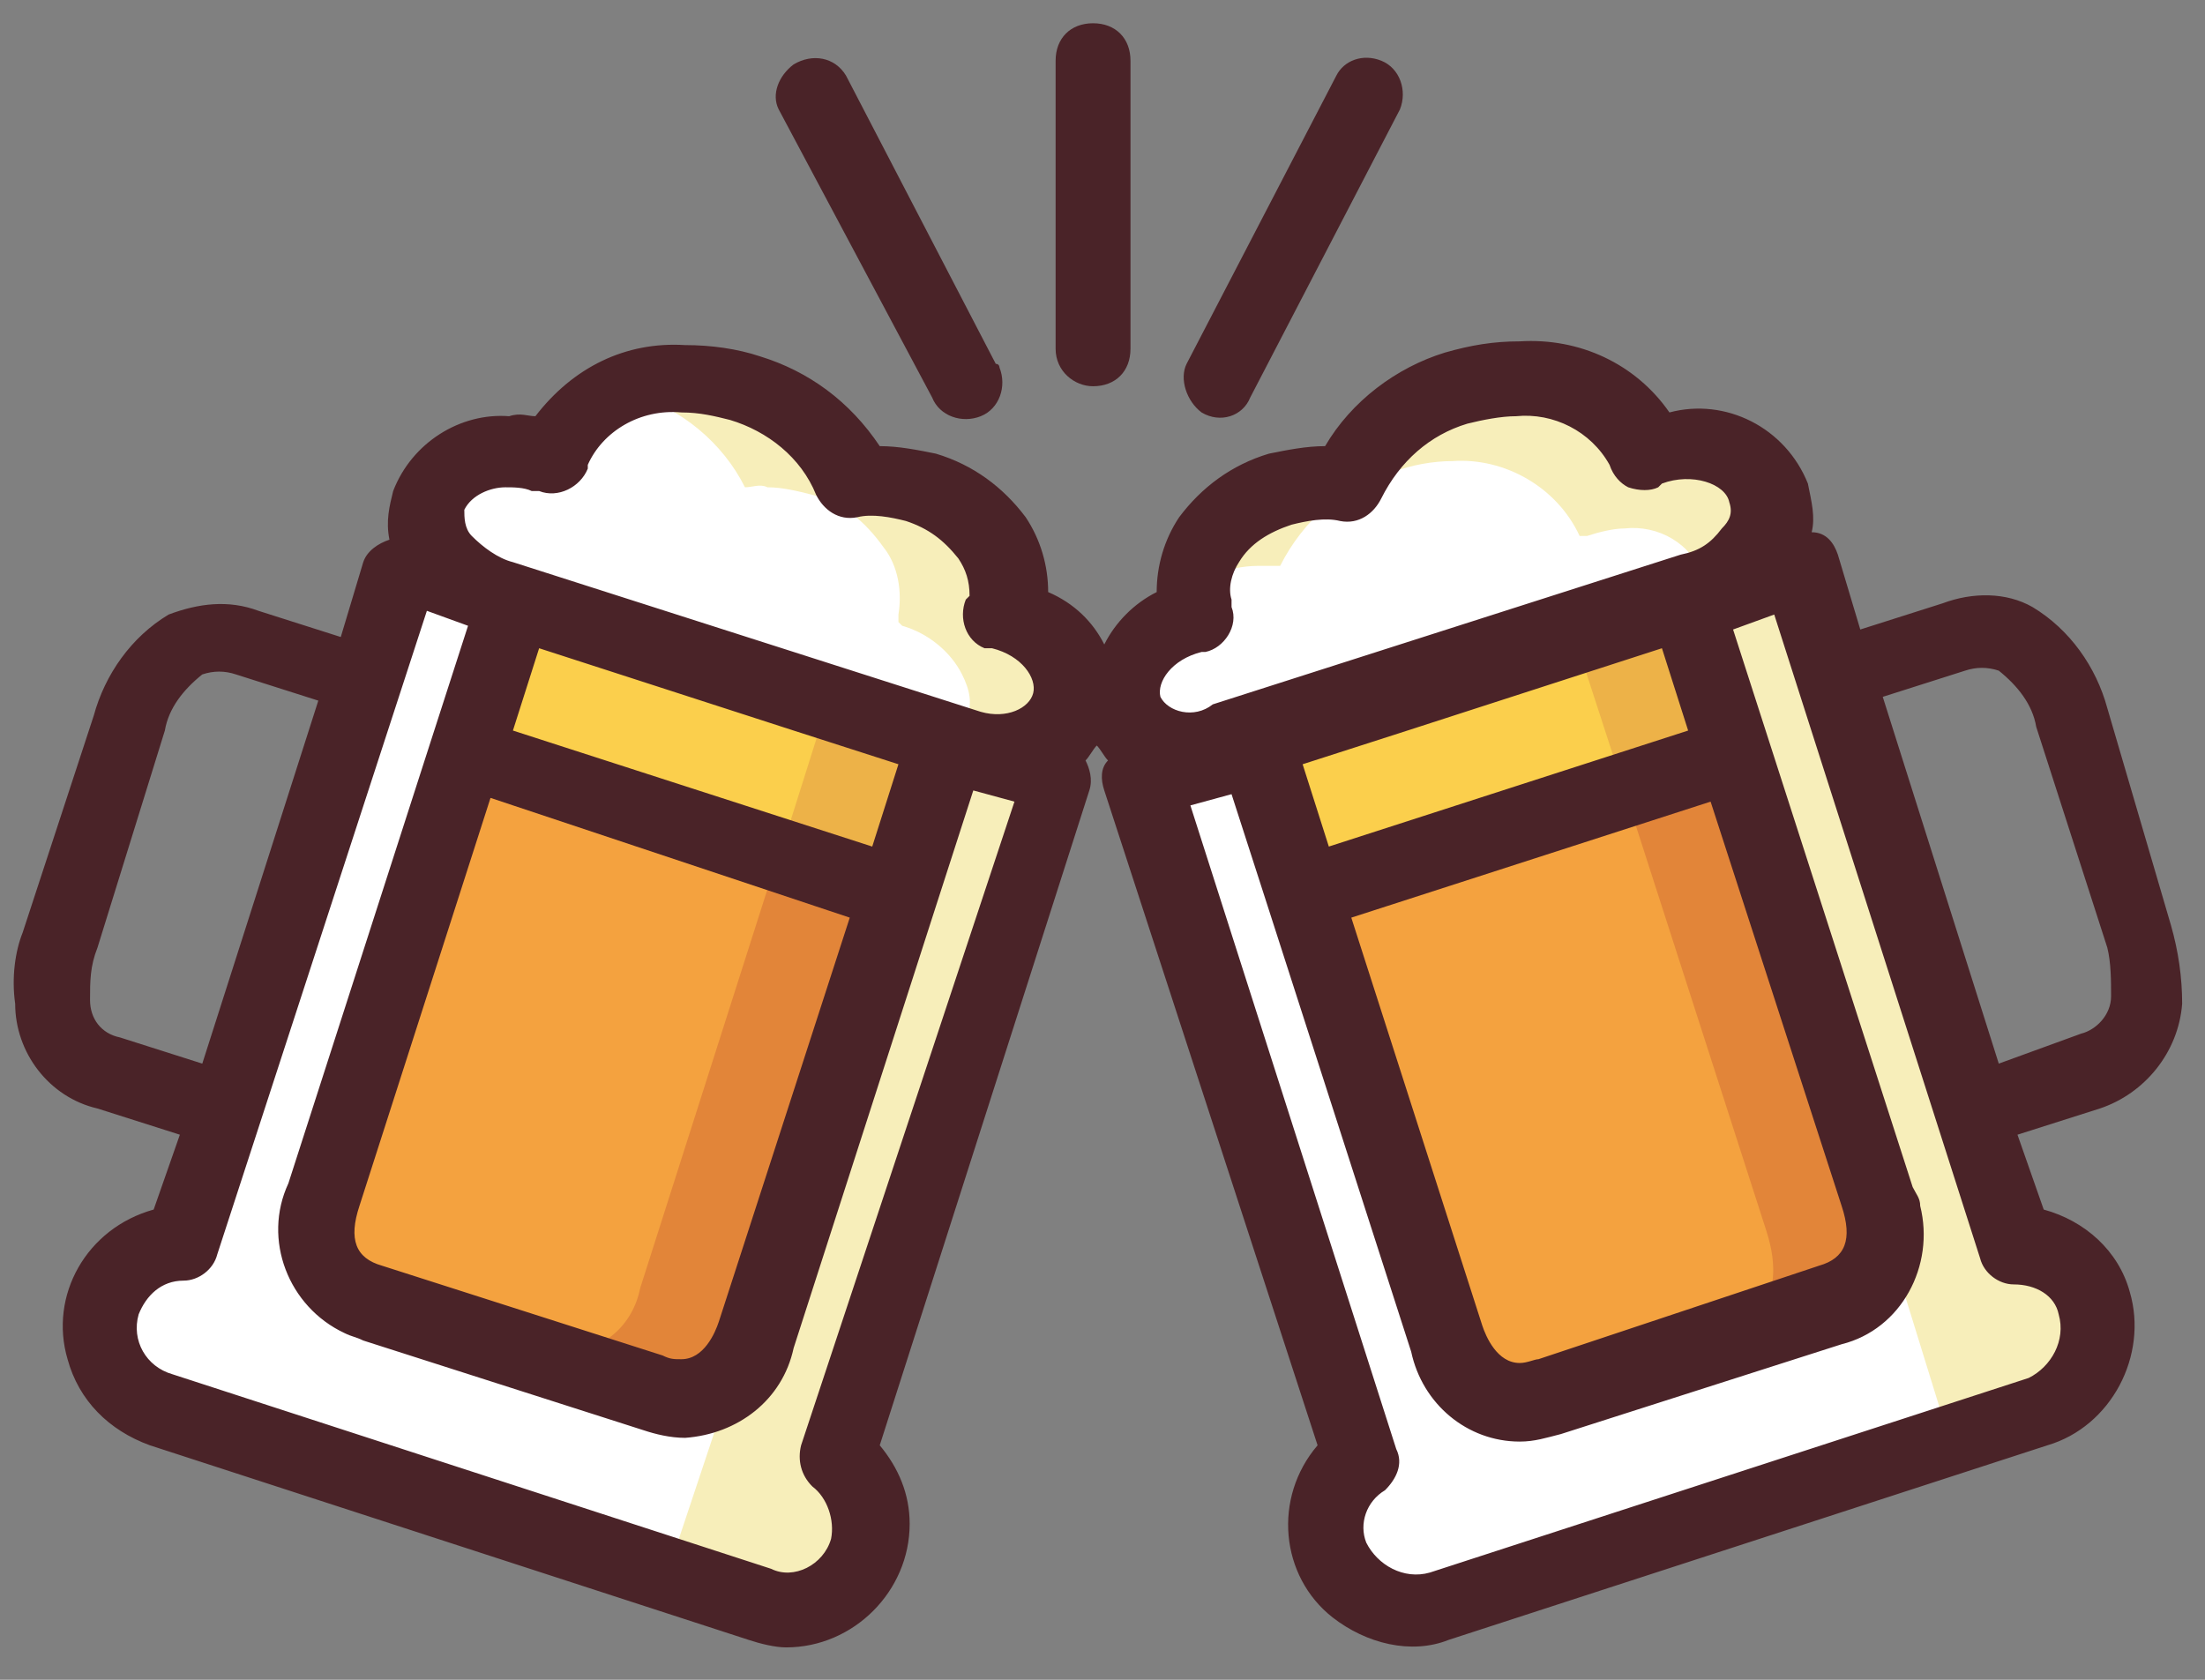 <svg width="42" height="32" viewBox="0 0 42 32" fill="none" xmlns="http://www.w3.org/2000/svg">
<rect x="0" y="0" width="42" height="32" fill="#808080" stroke="none"/>
<path d="M12.978 26.678C12.764 26.678 12.622 26.678 12.408 26.606L7.061 24.895C6.634 24.753 5.707 24.254 6.135 22.828L8.844 14.345L17.042 16.982L14.333 25.395C14.19 26.107 13.62 26.606 12.978 26.678Z" fill="#F4A23F"/>
<path d="M17.084 17.014L18.023 14.095L9.81 11.454L8.872 14.373L17.084 17.014Z" fill="#FBCF4C"/>
<path d="M14.832 16.27L12.194 24.539C12.052 25.252 11.481 25.751 10.768 25.751C10.554 25.751 10.412 25.751 10.198 25.68L6.42 24.468C6.634 24.682 6.847 24.753 7.061 24.895L12.408 26.606C12.55 26.678 12.764 26.678 12.978 26.678C13.691 26.606 14.261 26.107 14.404 25.466L17.113 17.054L14.832 16.27Z" fill="#E28539"/>
<path d="M15.758 13.418L14.903 16.127L8.915 14.202L8.844 14.345L17.113 16.982L18.04 14.131L15.758 13.418Z" fill="#EDB248"/>
<path d="M14.974 30.67C14.832 30.67 14.618 30.67 14.475 30.599L3.069 26.892C2.214 26.606 1.715 25.68 2 24.824C2.214 24.183 2.855 23.683 3.497 23.683L7.632 10.78L9.77 11.493L6.135 22.757C5.707 24.183 6.634 24.682 7.061 24.824L12.408 26.535C12.55 26.606 12.764 26.606 12.978 26.606C13.691 26.535 14.261 26.036 14.404 25.395L18.04 14.059L20.178 14.772L15.972 27.676C16.543 28.103 16.757 28.816 16.543 29.458C16.329 30.171 15.687 30.67 14.974 30.67Z" fill="white"/>
<path d="M13.976 26.179L12.693 30.028L14.475 30.599C14.618 30.67 14.832 30.67 14.974 30.67C15.687 30.67 16.329 30.242 16.543 29.529C16.757 28.888 16.543 28.175 15.972 27.747L20.107 14.844L17.968 14.131L14.333 25.466C14.261 25.68 14.19 25.965 13.976 26.179Z" fill="#F7EEBA"/>
<path d="M19.109 14.345C18.895 14.345 18.681 14.345 18.468 14.273L9.556 11.422C9.129 11.279 8.701 10.994 8.416 10.638C8.202 10.281 8.131 9.925 8.202 9.497C8.416 8.927 9.057 8.499 9.699 8.57C9.913 8.57 10.198 8.642 10.412 8.713H10.483C10.911 7.715 11.909 7.144 12.978 7.216C13.406 7.216 13.762 7.287 14.119 7.43C15.046 7.715 15.83 8.356 16.258 9.212C16.4 9.212 16.543 9.141 16.685 9.212C16.971 9.212 17.256 9.283 17.541 9.354C18.111 9.497 18.539 9.853 18.895 10.352C19.18 10.709 19.252 11.208 19.18 11.636V11.707V11.636L19.252 11.707C19.751 11.85 20.178 12.206 20.392 12.634C20.535 12.919 20.606 13.204 20.464 13.489C20.25 14.059 19.679 14.345 19.109 14.345Z" fill="white"/>
<path d="M20.392 12.634C20.107 12.206 19.751 11.85 19.252 11.707L19.18 11.636V11.564C19.323 11.137 19.18 10.638 18.895 10.281C18.539 9.853 18.111 9.497 17.541 9.283C17.256 9.212 16.971 9.141 16.685 9.141C16.543 9.141 16.4 9.141 16.258 9.141C15.83 8.285 15.046 7.572 14.119 7.358C13.762 7.216 13.335 7.144 12.978 7.144C12.55 7.144 12.123 7.216 11.695 7.43C11.838 7.43 11.909 7.501 12.052 7.501C12.978 7.786 13.762 8.428 14.19 9.283C14.333 9.283 14.475 9.212 14.618 9.283C14.903 9.283 15.188 9.354 15.473 9.426C16.044 9.568 16.471 9.925 16.828 10.424C17.113 10.78 17.184 11.279 17.113 11.707V11.778V11.85L17.184 11.921C17.683 12.063 18.111 12.42 18.325 12.848C18.468 13.133 18.539 13.418 18.396 13.703C18.325 13.846 18.254 14.059 18.111 14.131L18.468 14.273C18.681 14.345 18.895 14.345 19.109 14.345C19.679 14.416 20.25 14.059 20.464 13.489C20.535 13.204 20.535 12.919 20.392 12.634Z" fill="#F7EEBA"/>
<path d="M26.951 30.67C26.238 30.67 25.596 30.242 25.383 29.529C25.169 28.888 25.383 28.175 25.953 27.747L21.818 14.844L23.957 14.131L27.593 25.466C27.735 26.179 28.305 26.678 29.018 26.678C29.232 26.678 29.375 26.678 29.589 26.606L34.935 24.895C35.363 24.753 36.29 24.254 35.862 22.828L33.082 14.487L33.011 14.416V14.202L32.084 11.422L34.222 10.709L38.428 23.683C39.355 23.683 40.068 24.468 39.997 25.395C39.997 26.107 39.498 26.749 38.856 26.892L27.45 30.599C27.307 30.67 27.093 30.67 26.951 30.67Z" fill="white"/>
<path d="M39.925 24.824C39.712 24.183 39.141 23.683 38.428 23.683L34.294 10.78L32.155 11.493L33.082 14.273V14.345V14.487L33.153 14.559L35.791 22.828C35.862 23.042 35.933 23.327 35.933 23.541L37.145 27.462L38.928 26.892C39.783 26.606 40.211 25.68 39.925 24.824Z" fill="#F7EEBA"/>
<path d="M24.846 17.014L33.057 14.371L32.118 11.453L23.907 14.096L24.846 17.014Z" fill="#FBCF4C"/>
<path d="M30.016 12.206L30.943 15.058L33.082 14.345L32.155 11.493L30.016 12.206Z" fill="#EDB248"/>
<path d="M22.816 14.345C22.246 14.416 21.675 14.059 21.462 13.489C21.39 13.204 21.39 12.919 21.533 12.634C21.747 12.206 22.175 11.85 22.674 11.707H22.745H22.816V11.636C22.674 11.137 22.745 10.638 23.03 10.281C23.387 9.853 23.814 9.497 24.384 9.283C24.67 9.212 24.955 9.141 25.24 9.141C25.383 9.141 25.525 9.141 25.668 9.141C26.096 8.285 26.88 7.572 27.806 7.358C28.163 7.216 28.591 7.144 28.947 7.144C29.945 7.073 30.943 7.644 31.371 8.57H31.513C31.727 8.499 32.013 8.428 32.226 8.428C32.868 8.356 33.51 8.713 33.723 9.354C33.866 9.711 33.795 10.139 33.51 10.495C33.224 10.923 32.797 11.208 32.369 11.279L23.458 14.131C23.244 14.273 23.03 14.345 22.816 14.345Z" fill="white"/>
<path d="M33.723 9.426C33.438 8.855 32.868 8.428 32.226 8.499C32.013 8.499 31.727 8.57 31.513 8.642H31.371C30.943 7.715 29.945 7.144 28.947 7.216C28.519 7.216 28.163 7.287 27.806 7.43C26.88 7.715 26.096 8.356 25.668 9.212C25.525 9.212 25.383 9.141 25.24 9.212C24.955 9.212 24.67 9.283 24.384 9.354C23.814 9.497 23.387 9.853 23.03 10.352C22.887 10.566 22.745 10.851 22.745 11.065C22.887 10.994 22.959 10.994 23.101 10.923C23.387 10.851 23.672 10.78 23.957 10.78C24.099 10.78 24.242 10.78 24.384 10.78C24.812 9.925 25.596 9.212 26.523 8.998C26.88 8.855 27.307 8.784 27.664 8.784C28.662 8.713 29.66 9.283 30.088 10.21H30.23C30.444 10.139 30.729 10.067 30.943 10.067C31.585 9.996 32.226 10.352 32.44 10.994C32.44 11.137 32.511 11.208 32.511 11.351C32.939 11.208 33.296 10.923 33.51 10.566C33.795 10.21 33.866 9.853 33.723 9.426Z" fill="#F7EEBA"/>
<path d="M28.947 26.678C28.234 26.606 27.664 26.107 27.521 25.466L24.812 17.054L33.082 14.345L35.791 22.757C36.29 24.183 35.292 24.682 34.864 24.824L29.517 26.535C29.303 26.606 29.161 26.678 28.947 26.678Z" fill="#F4A23F"/>
<path d="M35.791 22.757L33.082 14.345L30.943 15.058L33.652 23.47C34.08 24.824 33.296 25.323 32.868 25.466L34.864 24.824C35.292 24.682 36.218 24.254 35.791 22.757Z" fill="#E28539"/>
<path d="M40.139 13.489C39.926 12.705 39.426 11.992 38.714 11.564C38.215 11.279 37.573 11.279 37.003 11.493L35.434 11.992L35.007 10.566C34.935 10.352 34.793 10.139 34.508 10.139C34.579 9.853 34.508 9.568 34.436 9.212C34.009 8.143 32.868 7.572 31.799 7.857C31.157 6.931 30.088 6.432 28.947 6.503C28.448 6.503 28.02 6.574 27.521 6.717C26.595 7.002 25.739 7.644 25.24 8.499C24.884 8.499 24.527 8.57 24.171 8.642C23.458 8.855 22.887 9.283 22.46 9.853C22.175 10.281 22.032 10.78 22.032 11.279C21.604 11.493 21.248 11.85 21.034 12.277C20.82 11.85 20.464 11.493 19.965 11.279C19.965 10.78 19.822 10.281 19.537 9.853C19.109 9.283 18.539 8.855 17.826 8.642C17.47 8.57 17.113 8.499 16.757 8.499C16.186 7.644 15.402 7.073 14.475 6.788C14.048 6.645 13.549 6.574 13.05 6.574C11.909 6.503 10.911 7.002 10.198 7.929C10.055 7.929 9.913 7.857 9.699 7.929C8.772 7.857 7.845 8.428 7.489 9.354C7.418 9.64 7.346 9.925 7.418 10.281C7.204 10.352 6.99 10.495 6.919 10.709L6.491 12.135L4.923 11.636C4.352 11.422 3.782 11.493 3.212 11.707C2.499 12.135 2 12.848 1.786 13.632L0.431 17.767C0.289 18.123 0.218 18.622 0.289 19.121C0.289 20.048 0.93 20.903 1.857 21.117L3.426 21.616L2.927 23.042C1.643 23.398 0.93 24.682 1.287 25.893C1.501 26.678 2.071 27.248 2.855 27.533L14.261 31.24C14.475 31.311 14.761 31.383 14.974 31.383C16.258 31.383 17.327 30.313 17.327 29.03C17.327 28.46 17.113 27.961 16.757 27.533L20.749 15.058C20.82 14.844 20.749 14.63 20.677 14.487C20.749 14.416 20.82 14.273 20.891 14.202C20.963 14.273 21.034 14.416 21.105 14.487C20.963 14.63 20.963 14.844 21.034 15.058L25.097 27.533C24.242 28.531 24.384 30.028 25.383 30.812C26.024 31.311 26.88 31.525 27.593 31.24L38.999 27.533C40.211 27.177 40.924 25.822 40.567 24.61C40.353 23.826 39.712 23.256 38.928 23.042L38.428 21.616L39.997 21.117C40.852 20.832 41.494 20.048 41.565 19.121C41.565 18.622 41.494 18.123 41.351 17.624L40.139 13.489ZM2.285 19.763C1.928 19.691 1.715 19.406 1.715 19.05C1.715 18.693 1.715 18.408 1.857 18.052L3.14 13.917C3.212 13.489 3.497 13.133 3.853 12.848C4.067 12.776 4.281 12.776 4.495 12.848L6.063 13.347L3.853 20.262L2.285 19.763ZM15.259 27.533C15.188 27.818 15.259 28.104 15.473 28.317C15.759 28.531 15.901 28.959 15.83 29.315C15.687 29.814 15.117 30.1 14.689 29.886L3.283 26.179C2.784 26.036 2.499 25.537 2.641 25.038C2.784 24.682 3.069 24.396 3.497 24.396C3.782 24.396 4.067 24.183 4.138 23.897L8.131 11.636L8.915 11.921L8.202 14.131L5.493 22.543C4.994 23.612 5.493 24.895 6.562 25.395C6.705 25.466 6.776 25.466 6.919 25.537L12.265 27.248C12.479 27.319 12.764 27.391 13.05 27.391C14.048 27.319 14.903 26.678 15.117 25.68L17.826 17.267L18.539 15.058L19.323 15.271L15.259 27.533ZM16.186 17.481L13.691 25.181C13.62 25.395 13.406 25.893 12.978 25.893C12.836 25.893 12.764 25.893 12.622 25.822L7.275 24.111C6.776 23.969 6.634 23.612 6.847 22.971L9.343 15.2L16.186 17.481ZM9.77 13.917L10.269 12.349L15.117 13.917L17.113 14.559L16.614 16.127L9.77 13.917ZM18.681 13.56L9.77 10.709C9.485 10.638 9.2 10.424 8.986 10.21C8.844 10.067 8.844 9.853 8.844 9.711C8.986 9.426 9.343 9.283 9.628 9.283C9.77 9.283 9.984 9.283 10.127 9.354H10.269C10.626 9.497 11.053 9.283 11.196 8.927C11.196 8.927 11.196 8.927 11.196 8.855C11.481 8.214 12.194 7.786 12.978 7.857C13.335 7.857 13.62 7.929 13.905 8C14.618 8.214 15.259 8.713 15.545 9.426C15.687 9.711 15.972 9.925 16.329 9.853C16.614 9.782 16.971 9.853 17.256 9.925C17.683 10.067 17.968 10.281 18.254 10.638C18.396 10.851 18.468 11.065 18.468 11.351L18.396 11.422C18.254 11.778 18.396 12.206 18.753 12.349H18.824H18.895C19.466 12.491 19.751 12.919 19.68 13.204C19.608 13.489 19.18 13.703 18.681 13.56ZM22.103 13.275C22.032 12.99 22.317 12.562 22.887 12.42H22.959C23.315 12.349 23.6 11.921 23.458 11.564V11.493V11.422C23.387 11.208 23.458 10.923 23.6 10.709C23.814 10.352 24.171 10.139 24.598 9.996C24.884 9.925 25.24 9.853 25.525 9.925C25.882 9.996 26.167 9.782 26.309 9.497C26.666 8.784 27.236 8.285 27.949 8.071C28.234 8 28.591 7.929 28.876 7.929C29.589 7.857 30.302 8.214 30.658 8.855C30.729 9.069 30.872 9.212 31.014 9.283C31.228 9.354 31.442 9.354 31.585 9.283L31.656 9.212C32.226 8.998 32.868 9.212 32.939 9.568C33.011 9.782 32.939 9.925 32.797 10.067C32.583 10.352 32.369 10.495 32.013 10.566L23.101 13.418C22.745 13.703 22.246 13.56 22.103 13.275ZM32.583 15.271L35.078 22.971C35.292 23.612 35.149 23.969 34.65 24.111L29.303 25.893C29.232 25.893 29.09 25.965 28.947 25.965C28.519 25.965 28.305 25.466 28.234 25.252L25.739 17.481L32.583 15.271ZM25.311 16.127L24.812 14.559L26.808 13.917L31.656 12.349L32.155 13.917L25.311 16.127ZM39.213 25.038C39.355 25.537 39.07 26.036 38.642 26.25L27.236 29.957C26.737 30.1 26.238 29.814 26.024 29.387C25.882 29.03 26.024 28.602 26.381 28.389C26.595 28.175 26.737 27.89 26.595 27.604L22.674 15.343L23.458 15.129L24.171 17.339L26.88 25.751C27.093 26.749 27.949 27.462 28.947 27.462C29.232 27.462 29.446 27.391 29.731 27.319L35.078 25.608C36.218 25.323 36.86 24.111 36.575 22.971C36.575 22.828 36.504 22.757 36.432 22.614L33.723 14.202L33.011 11.992L33.795 11.707L37.716 23.969C37.787 24.254 38.072 24.468 38.357 24.468C38.785 24.468 39.141 24.682 39.213 25.038ZM40.211 18.979C40.211 19.335 39.926 19.62 39.64 19.691L38.072 20.262L35.862 13.275L37.43 12.776C37.644 12.705 37.858 12.705 38.072 12.776C38.428 13.062 38.714 13.418 38.785 13.846L40.139 18.052C40.211 18.337 40.211 18.693 40.211 18.979Z" fill="#4A2328"/>
<path d="M20.82 7.358C21.248 7.358 21.533 7.073 21.533 6.645V1.156C21.533 0.728 21.248 0.443 20.82 0.443C20.392 0.443 20.107 0.728 20.107 1.156V6.645C20.107 7.073 20.464 7.358 20.82 7.358Z" fill="#4A2328"/>
<path d="M22.887 7.857C23.244 8.071 23.672 7.929 23.814 7.572L26.666 2.083C26.808 1.727 26.666 1.299 26.309 1.156C25.953 1.014 25.596 1.156 25.454 1.441L22.602 6.931C22.46 7.216 22.602 7.644 22.887 7.857Z" fill="#4A2328"/>
<path d="M17.755 7.572C17.897 7.929 18.325 8.071 18.681 7.929C19.038 7.786 19.18 7.358 19.038 7.002C19.038 7.002 19.038 6.931 18.967 6.931L16.115 1.441C15.901 1.085 15.473 1.014 15.117 1.227C14.832 1.441 14.689 1.798 14.832 2.083L17.755 7.572Z" fill="#4A2328"/>
</svg>
